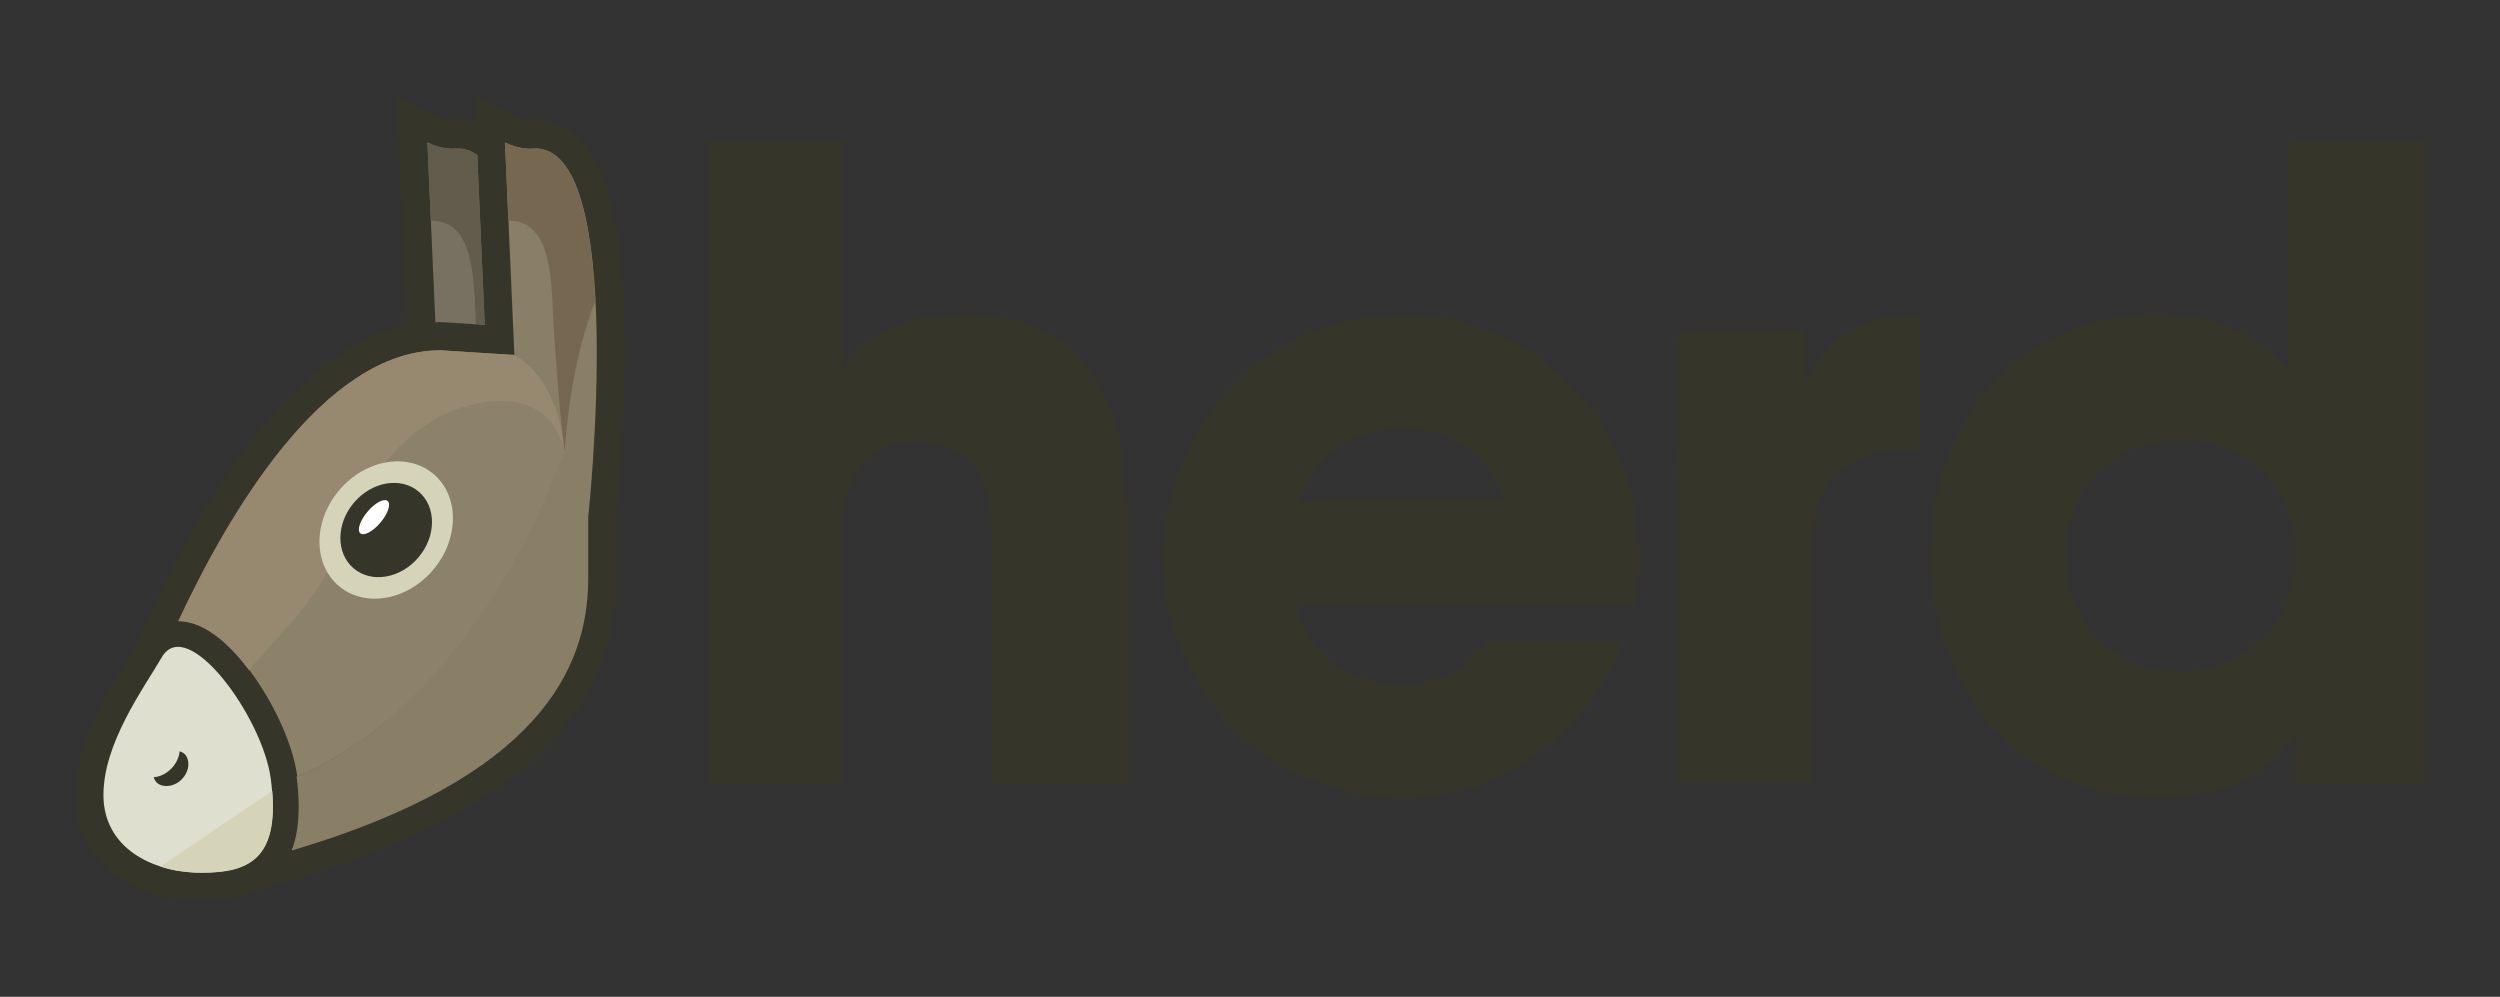<?xml version="1.0" encoding="utf-8"?>
<!-- Generator: Adobe Illustrator 17.1.0, SVG Export Plug-In . SVG Version: 6.00 Build 0)  -->
<!DOCTYPE svg PUBLIC "-//W3C//DTD SVG 1.1//EN" "http://www.w3.org/Graphics/SVG/1.1/DTD/svg11.dtd">
<svg version="1.1" id="Layer_1" xmlns="http://www.w3.org/2000/svg" xmlns:xlink="http://www.w3.org/1999/xlink" x="0px" y="0px"
	 viewBox="0 0 531.7 212" enable-background="new 0 0 531.7 212" xml:space="preserve">
<rect x="0" y="0" width="531.7" height="212" fill="#333333" stroke="none"/>
<g>
	<g>
		<path fill="#353529" d="M150.4,30.2h28.8v36.7V79c5.2-8.7,14.9-12.2,25.3-12.2c14.8,0,23.5,5.2,28.7,13.8
			c5.2,8.4,6.6,19.8,6.6,32.2v53.9h-28.9v-52.5c0-5.4-0.7-10.5-3-14.1c-2.5-3.6-6.2-6.1-12.5-6.1c-8,0-12.2,3.6-14.1,7.9
			c-2.1,4.1-2.1,8.9-2.1,11.3v53.5h-28.9V30.2H150.4z"/>
		<path fill="#353529" d="M276.1,128.4c1.2,10.3,11,17.1,22.3,17.1c9.2,0,14.1-4,17.6-9h29.5c-4.7,10.8-11.5,19.2-19.7,24.6
			c-8,5.7-17.6,8.7-27.4,8.7c-27.6,0-51.1-22.5-51.1-51.1c0-26.9,21.2-51.8,50.6-51.8c14.8,0,27.4,5.7,36.5,15.3
			c12.2,13,15.8,28.5,13.6,46.3h-71.9V128.4z M319.6,106.5c-0.7-4.6-6.6-15.3-21.5-15.3s-20.9,10.8-21.5,15.3H319.6z"/>
		<path fill="#353529" d="M356.9,70.1H384v10.8c2.8-5.2,7.9-14.1,24.5-14.1v29h-1c-14.8,0-21.7,5.4-21.7,18.9v51.8h-28.9L356.9,70.1
			z"/>
		<path fill="#353529" d="M515.6,166.6h-27.4v-10.5c-2.8,4-9.7,13.6-29.2,13.6c-29.2,0-48.4-22.6-48.4-51.7
			c0-32.7,23.3-51.3,47.8-51.3c17.1,0,25.3,8.4,28.4,11.5V67.8V30.2h28.9v136.5H515.6z M439.4,118.2c0,14.8,10.6,24.6,24.1,24.6
			c6.9,0,13.4-2.8,17.9-7.4c4.6-4.6,7.1-10.8,6.8-17.9c0-6.9-2.8-12.8-7.1-17.1c-4.3-4.3-10.5-6.8-17.2-6.8
			c-16.7,0-24.5,13-24.5,24.1L439.4,118.2z"/>
	</g>
	<g>
		<g>
			<path fill="#353529" d="M131.5,51c-1.4-9.9-3.9-16.7-7.6-20.8c-2.7-3.1-6.2-4.7-10-4.7c-0.4,0-0.8,0-1.2,0.1l0.1-0.1l-0.3,0.1
				c-0.3,0-1.3-0.1-2.5-0.7l-9.2-4.6l0.3,5.8c-1.2-0.4-2.5-0.6-3.8-0.6c-0.4,0-0.8,0-1.2,0.1l0.1-0.1L96,25.6
				c-0.3,0-1.3-0.1-2.5-0.7l-9.2-4.6l2.2,48.9c-15,3.2-29.6,16.7-43.5,40.2c-6.1,10.2-10.8,20.3-14,27.7c-0.6,1-1.3,2.1-2,3.3
				c-4.6,7.5-11,17.8-11,28.7c0,7.2,3.1,13.2,9,17.3c4.8,3.4,11.1,5.2,17.9,5.2c4.1,0,8.2-1,13.3-2.6c13.3-3.5,24.8-7.9,34.5-12.6
				c10-4.8,18.2-10.4,24.5-16.5c10.6-10.4,15.9-22.8,15.9-36.9v-12.8c0.2-2.4,1.7-16.8,1.8-33C133,67,132.5,58.2,131.5,51z"/>
			<path fill="#787060" d="M93.6,68.5h0.2l9.3,0.6L101.5,33c-1.4-1-3-1.5-4.8-1.4c0,0-2.5,0.3-5.8-1.3l1.7,38.3
				C92.9,68.5,93.3,68.5,93.6,68.5z"/>
			<path fill="#625C4D" d="M101.1,66.3c0,0.9,0.1,1.7,0.1,2.6l1.9,0.1l-1.6-36.1c-1.4-1-3-1.5-4.8-1.3c0,0-2.5,0.3-5.8-1.3l0.7,16.6
				C99.6,47,100.7,55.6,101.1,66.3z"/>
			<path fill="#897E66" d="M113.2,31.6c0,0-2.5,0.3-5.8-1.3l2,45.2c0,0,9.1,4,10.7,20.5c-18.6,48.7-45.7,64.5-57,69.2
				c0.8,6.6,0.5,11.7-1.1,15.7c52.2-15.4,63.1-38.5,63.1-57.8c0-2.1,0-2.8,0-2.7V110C125.1,110,133.8,29.8,113.2,31.6z"/>
			<g>
				<path fill="#8C8169" d="M63.5,169.9c0,0.1,0,0.2,0,0.3C63.5,170.1,63.5,170,63.5,169.9z"/>
				<path fill="#8C8169" d="M63.6,172c0,0.1,0,0.3,0,0.4C63.6,172.3,63.6,172.1,63.6,172z"/>
				<path fill="#8C8169" d="M63.2,165.6c0-0.1,0-0.3,0-0.4c11.3-4.7,38.5-20.5,57-69.2c-1.6-16.5-10.7-20.5-10.7-20.5l0,0l-15.8-1
					c-24.9,0-45.2,35.1-55.7,57.6c6.9,0,13.3,7.7,16.4,12.3c4.6,6.7,8,14.6,8.8,20.6C63.1,165.2,63.1,165.4,63.2,165.6z"/>
				<path fill="#8C8169" d="M63.4,167.6c0,0.1,0,0.2,0,0.4C63.4,167.8,63.4,167.7,63.4,167.6z"/>
				<path fill="#8C8169" d="M62.7,178.6c0.1-0.3,0.2-0.6,0.2-0.9C62.9,178,62.8,178.3,62.7,178.6z"/>
				<path fill="#8C8169" d="M62,180.9c0.2-0.5,0.4-1,0.5-1.6C62.4,179.9,62.2,180.4,62,180.9z"/>
				<path fill="#8C8169" d="M63.4,174.5c0-0.2,0-0.3,0-0.5C63.5,174.2,63.4,174.3,63.4,174.5z"/>
				<path fill="#8C8169" d="M63.2,176.5c0-0.2,0.1-0.4,0.1-0.6C63.3,176.1,63.2,176.3,63.2,176.5z"/>
			</g>
			<path fill="#978870" d="M99.8,86.2c8.2-2.2,17.7-1.1,20.3,9.8c-1.6-16.5-10.7-20.5-10.7-20.5l0,0l-15.8-1
				c-24.9,0-45.2,35.1-55.7,57.6c6.1,0,11.7,5.9,15.1,10.5c4.5-6.1,15.3-14.5,21.4-30.8C77.7,103.1,85.5,90,99.8,86.2z"/>
			<path fill="#DFDFCF" d="M57.6,165.7c2.1,16.3-4,19.9-14.7,19.9S22,180.2,22,169.1c0-11.1,8.5-22.6,12.4-29.3
				C39.8,130.5,55.9,152.5,57.6,165.7z"/>
			<path fill="#D5D3B8" d="M57.9,168.2l-23.8,16.1c2.7,0.9,5.7,1.3,8.8,1.3C53.1,185.7,59.1,182.4,57.9,168.2z"/>
			<path fill="#766750" d="M126.6,64c-0.9-17.5-4.2-33.2-13.4-32.4c0,0-2.5,0.3-5.8-1.3l0.7,16.6l0,0c7.9,0.1,9.1,8.7,9.5,19.4
				c0.4,10,2.2,29,2.5,29.6C121.2,80.5,124.2,70.2,126.6,64z"/>
			<g>
				
					<ellipse transform="matrix(0.646 -0.763 0.763 0.646 -56.956 102.64)" fill="#D5D3B8" cx="82.2" cy="112.7" rx="15.6" ry="13.1"/>
				
					<ellipse transform="matrix(0.646 -0.763 0.763 0.646 -56.956 102.64)" fill="#353529" cx="82.2" cy="112.7" rx="10.7" ry="9"/>
				
					<ellipse transform="matrix(0.646 -0.763 0.763 0.646 -55.815 99.663)" fill="#FFFFFF" cx="79.6" cy="110" rx="4.5" ry="1.8"/>
			</g>
		</g>
		<path fill="#353529" d="M39.3,160.4c-0.3-0.3-0.7-0.5-1.1-0.6c-0.1,1.2-0.7,2.6-1.8,3.7c-1.1,1.1-2.4,1.7-3.7,1.8
			c0.1,0.4,0.3,0.8,0.6,1.1c1.2,1.2,3.7,1,5.3-0.6C40.3,164.1,40.5,161.7,39.3,160.4z"/>
	</g>
</g>
</svg>
